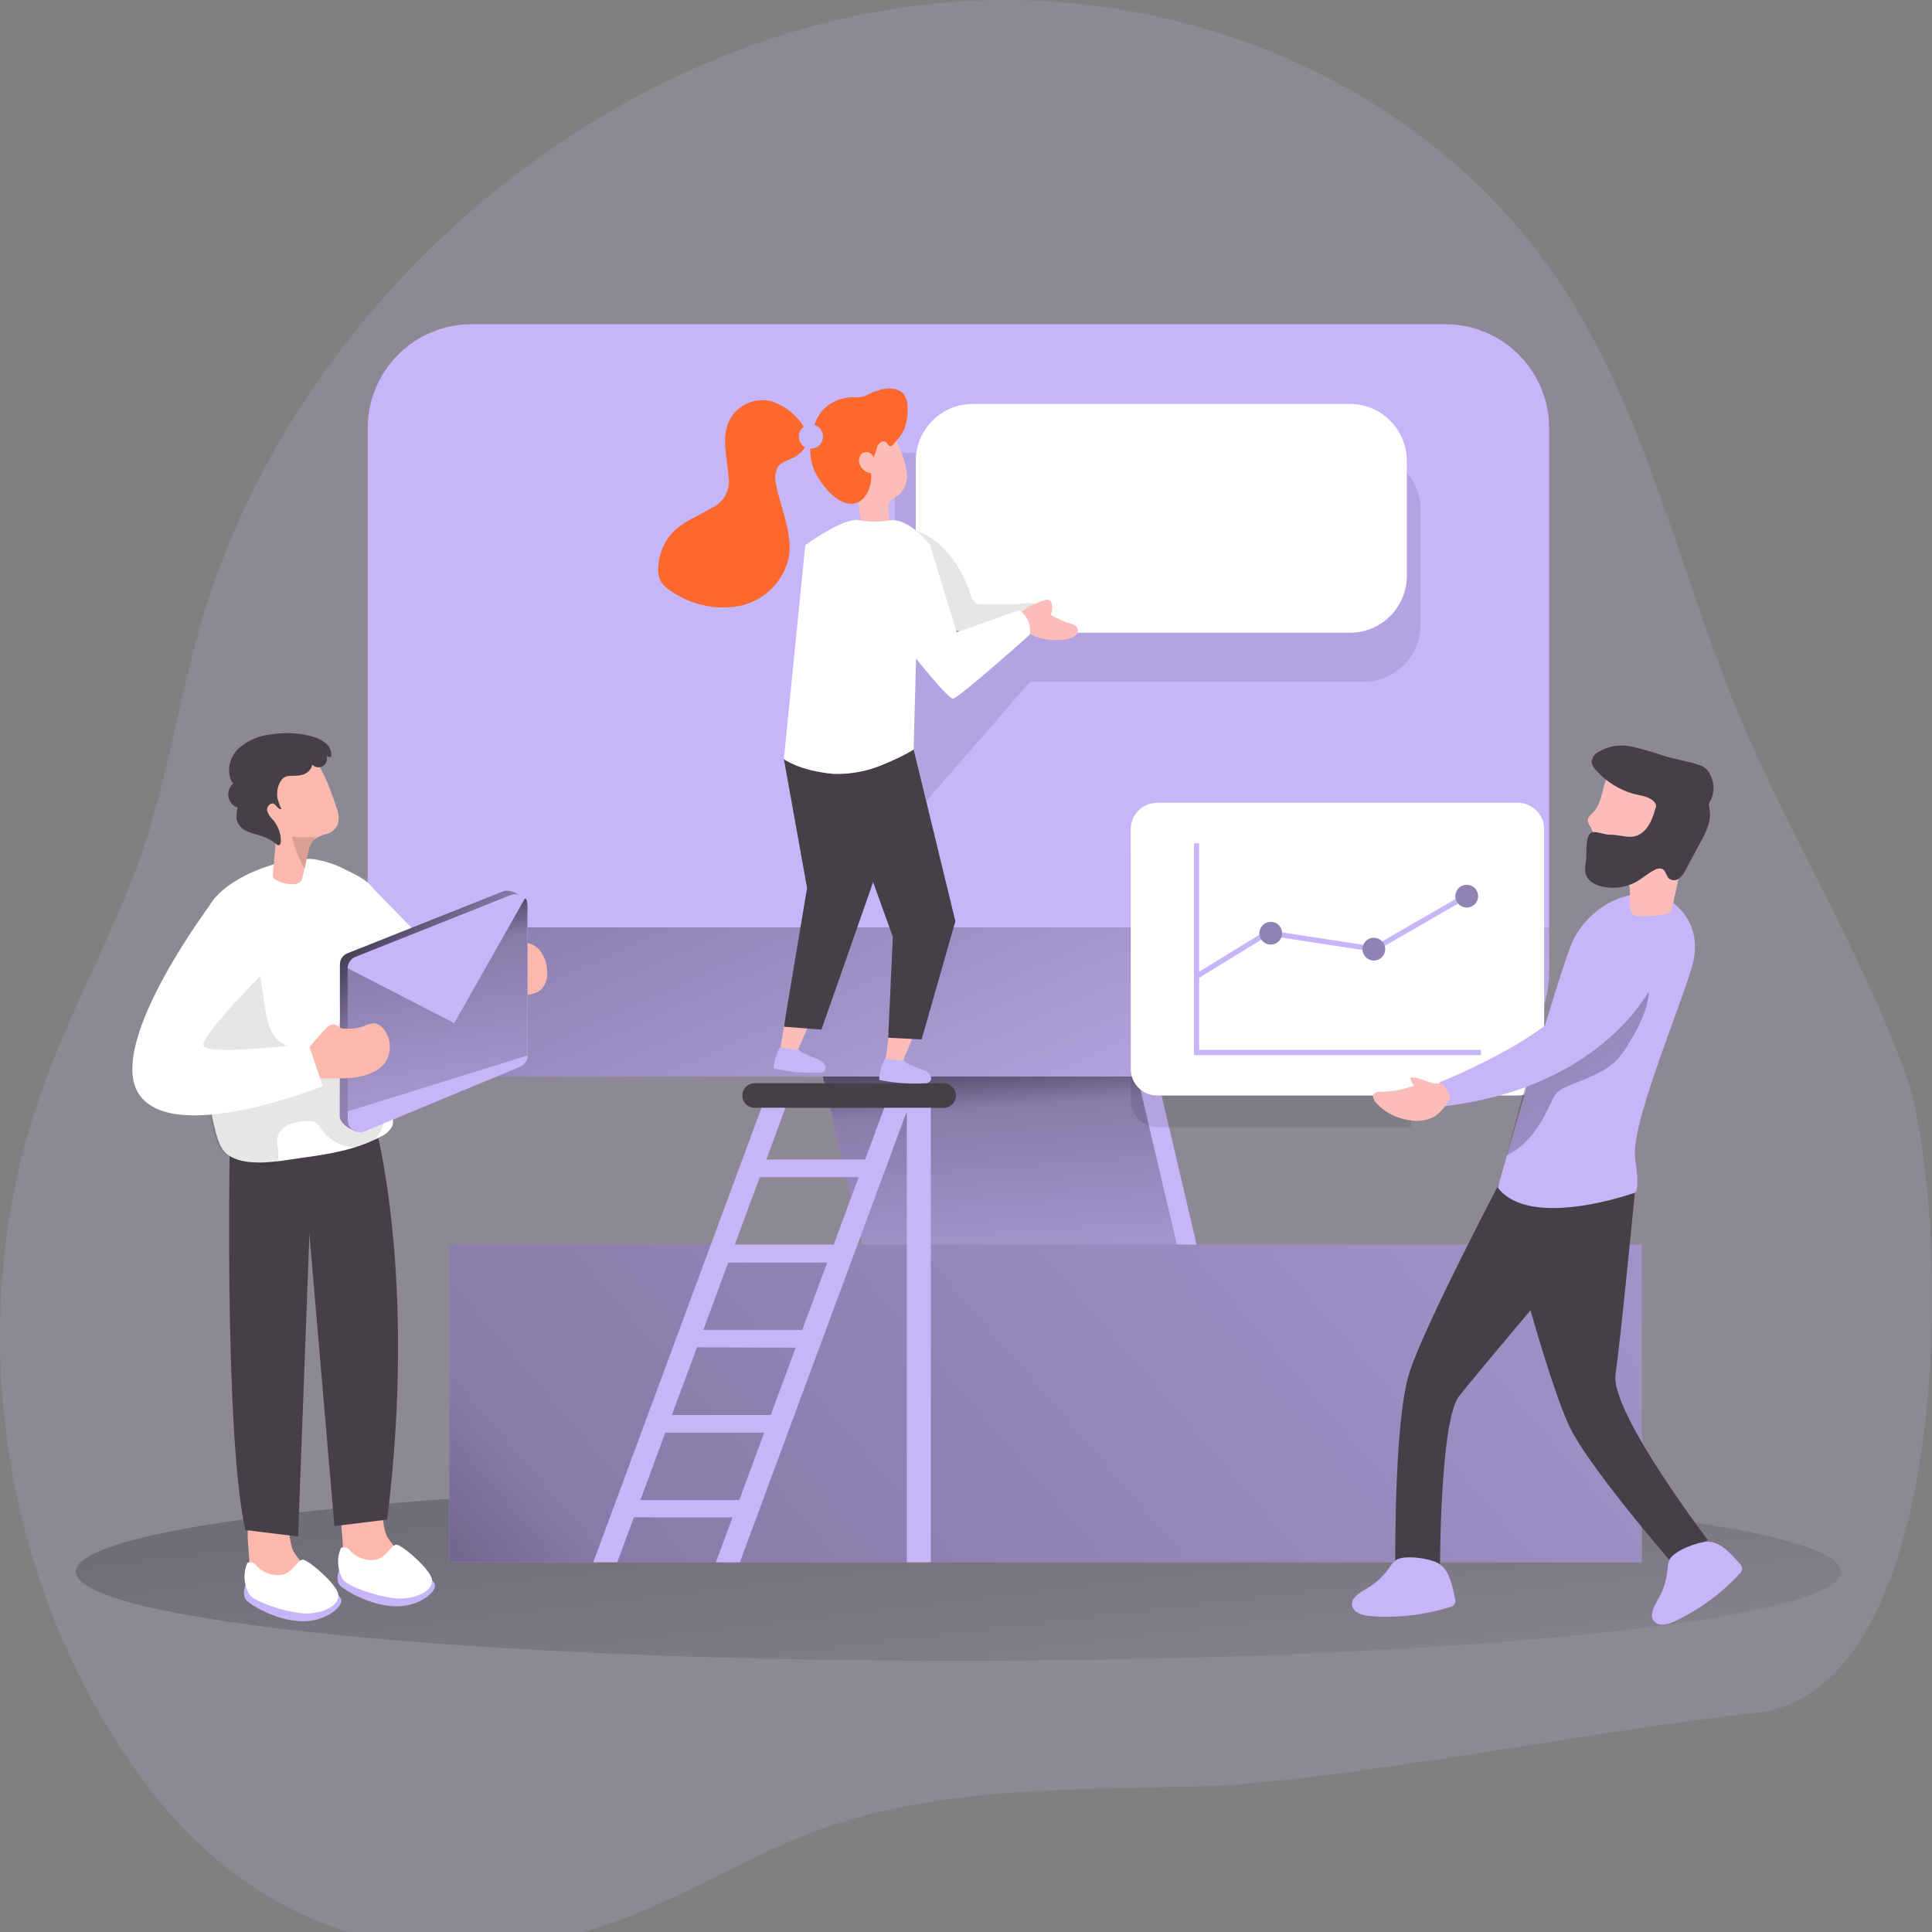 <svg width="340" height="340" viewBox="0 0 340 340" fill="none" xmlns="http://www.w3.org/2000/svg">
<rect x="0" y="0" width="340" height="340" fill="#808080" stroke="none"/>
<g clip-path="url(#clip0_1932_18957)">
<path opacity="0.18" d="M124.638 10.968C82.907 28.662 47.834 66.093 35.158 110.427C31.516 123.18 29.563 136.331 25.345 148.968C20.651 162.982 13.205 176.074 8.056 189.961C-7.554 231.713 0.276 279.41 25.021 313.104C43.666 338.483 71.233 348.62 102.675 339.966C118.163 335.715 131.497 326.185 146.509 321.198C167.218 314.319 190.617 314.973 211.771 314.342C235.403 313.63 284.923 303.831 308.636 301.495C344.994 297.898 343.254 210.796 335.282 188.84C327.311 166.883 314.888 147.134 305.945 125.621C295.606 100.768 289.809 73.451 275.353 51.039C253.218 16.714 211.771 -1.972 170.405 0.165C154.759 1.03 139.322 4.673 124.638 10.968V10.968Z" fill="#C6B5F8"/>
<path d="M168.661 292.274C254.436 292.274 323.969 285.249 323.969 276.583C323.969 267.917 254.436 260.892 168.661 260.892C82.887 260.892 13.354 267.917 13.354 276.583C13.354 285.249 82.887 292.274 168.661 292.274Z" fill="url(#paint0_linear_1932_18957)"/>
<path d="M210.974 220.684H152.126L141.426 175.11H200.273L210.974 220.684Z" fill="#C6B5F8"/>
<path d="M207.494 220.684H152.126L141.426 175.11H196.793L207.494 220.684Z" fill="url(#paint1_linear_1932_18957)"/>
<path d="M288.929 219.027H79.066V274.937H288.929V219.027Z" fill="#C6B5F8"/>
<path d="M288.929 219.027H79.066V274.937H288.929V219.027Z" fill="url(#paint2_linear_1932_18957)"/>
<path d="M254.317 57.051H83.015C72.905 57.051 64.709 65.247 64.709 75.358V171.151C64.709 181.262 72.905 189.458 83.015 189.458H254.317C264.427 189.458 272.623 181.262 272.623 171.151V75.358C272.623 65.247 264.427 57.051 254.317 57.051Z" fill="#C6B5F8"/>
<path d="M272.624 163.191V171.141C272.618 175.994 270.688 180.647 267.256 184.079C263.824 187.511 259.171 189.442 254.317 189.447H83.006C78.15 189.447 73.494 187.518 70.061 184.085C66.628 180.652 64.699 175.996 64.699 171.141V171.141V163.191H272.624Z" fill="url(#paint3_linear_1932_18957)"/>
<path opacity="0.1" d="M248.253 146.812V198.345H203.649C202.413 198.345 201.229 197.854 200.355 196.981C199.482 196.108 198.991 194.923 198.991 193.688V193.688V151.469C198.991 150.234 199.482 149.05 200.355 148.176C201.229 147.303 202.413 146.812 203.649 146.812H248.253V146.812Z" fill="#020202"/>
<path d="M132.809 190.625H166.056C166.341 190.625 166.623 190.681 166.886 190.789C167.149 190.898 167.387 191.058 167.589 191.259C167.79 191.461 167.95 191.699 168.059 191.962C168.167 192.225 168.223 192.507 168.223 192.792V192.792C168.223 193.076 168.167 193.358 168.059 193.621C167.95 193.884 167.79 194.123 167.589 194.324C167.387 194.525 167.149 194.685 166.886 194.794C166.623 194.903 166.341 194.959 166.056 194.959H132.809C132.524 194.959 132.242 194.903 131.979 194.794C131.716 194.685 131.478 194.525 131.276 194.324C131.075 194.123 130.915 193.884 130.807 193.621C130.698 193.358 130.642 193.076 130.642 192.792V192.792C130.642 192.217 130.87 191.666 131.276 191.259C131.683 190.853 132.234 190.625 132.809 190.625V190.625Z" fill="#473F47"/>
<path d="M138.185 179.028L137.195 185.561L139.936 185.874L142.926 178.966L138.185 179.028Z" fill="#FCBDBA"/>
<path d="M140.758 184.915C140.625 184.808 140.509 184.682 140.414 184.54C140.274 184.628 140.117 184.683 139.953 184.703C139.789 184.723 139.623 184.706 139.466 184.655L138.091 184.426C137.849 184.396 137.614 184.33 137.393 184.228H137.299L137.007 184.79C136.508 185.795 136.214 186.89 136.143 188.01C138.745 188.626 141.42 188.882 144.092 188.77C144.306 188.8 144.524 188.772 144.724 188.689C144.923 188.607 145.097 188.473 145.228 188.301C145.279 188.185 145.306 188.059 145.306 187.932C145.306 187.804 145.279 187.678 145.228 187.562C145.102 187.298 144.925 187.061 144.706 186.866C144.488 186.671 144.233 186.522 143.957 186.426C143.248 186.134 142.53 185.884 141.873 185.551C141.474 185.39 141.099 185.177 140.758 184.915V184.915Z" fill="#C6B5F8"/>
<path d="M156.564 181.018L155.71 187.572L158.461 187.822L161.305 180.862L156.564 181.018Z" fill="#FCBDBA"/>
<path opacity="0.1" d="M249.993 89.715V109.939C249.993 112.597 248.937 115.146 247.058 117.026C245.178 118.906 242.629 119.962 239.97 119.962H181.279L157.492 147.323V79.692H239.97C241.286 79.692 242.59 79.951 243.806 80.455C245.022 80.959 246.127 81.697 247.058 82.628C247.988 83.558 248.727 84.663 249.23 85.879C249.734 87.096 249.993 88.399 249.993 89.715V89.715Z" fill="#020202"/>
<path d="M237.552 71.086H171.182C165.647 71.086 161.159 75.573 161.159 81.109V101.333C161.159 106.868 165.647 111.356 171.182 111.356H237.552C243.088 111.356 247.576 106.868 247.576 101.333V81.109C247.576 75.573 243.088 71.086 237.552 71.086Z" fill="white"/>
<path opacity="0.1" d="M172.808 106.365C172.471 106.395 172.132 106.345 171.818 106.219C171.31 105.866 170.962 105.327 170.849 104.719C169.213 99.666 165.827 94.748 160.742 93.258C159.419 98.644 159.513 104.271 159.617 109.824C159.617 111.304 159.784 113.002 160.971 113.877C161.746 114.355 162.647 114.588 163.555 114.544C169.321 114.763 175.051 113.542 180.226 110.991C181.778 110.22 184.977 107.209 181.997 106.23C181.101 105.928 179.122 106.386 178.163 106.386L172.808 106.365Z" fill="#020202"/>
<path d="M137.945 133.559L142.03 156.262L137.945 180.685L144.561 181.196L154.199 153.689L150.938 131.892L137.945 133.559Z" fill="#473F47"/>
<path d="M160.784 131.892L168.129 162.118L162.191 182.925L156.304 182.623L157.127 164.869L146.76 136.164L160.784 131.892Z" fill="#473F47"/>
<path d="M181.008 106.824C181.891 106.307 182.837 105.905 183.821 105.625C183.975 105.556 184.144 105.526 184.313 105.537C184.482 105.548 184.646 105.6 184.79 105.688C184.943 105.831 185.042 106.022 185.071 106.23C185.224 106.897 185.169 107.595 184.915 108.23C186.025 108.845 187.19 109.354 188.395 109.751C188.646 109.794 188.886 109.889 189.1 110.028C189.313 110.168 189.495 110.351 189.635 110.564C189.709 110.787 189.716 111.027 189.652 111.254C189.589 111.48 189.46 111.683 189.281 111.835C188.916 112.137 188.477 112.335 188.009 112.408C184.988 113.117 180.07 112.408 179.351 108.793C179.195 108.001 179.487 107.865 180.112 107.417C180.445 107.199 180.747 107.011 181.008 106.824Z" fill="#FCBDBA"/>
<path d="M158.305 78.931C158.992 80.31 159.432 81.798 159.607 83.328C159.688 84.092 159.568 84.864 159.259 85.568C158.95 86.271 158.463 86.882 157.847 87.34C157.47 87.513 157.12 87.738 156.805 88.007C155.7 89.142 156.961 91.195 156.325 92.664C156.08 93.147 155.664 93.522 155.157 93.715C154.65 93.908 154.09 93.904 153.585 93.706C153.08 93.485 152.632 93.154 152.271 92.738C151.91 92.322 151.647 91.83 151.501 91.299C151.22 90.232 151.094 89.13 151.126 88.027L151.012 81.463C150.865 80.002 151.095 78.528 151.678 77.181C152.076 76.495 152.655 75.932 153.351 75.553C154.048 75.174 154.835 74.995 155.627 75.035C157.284 75.243 157.753 77.639 158.305 78.931Z" fill="#FCBDBA"/>
<path d="M181.206 111.71C181.206 111.71 168.619 122.952 167.713 122.952C166.806 122.952 161.211 115.888 161.211 115.888L160.784 131.934C159.23 132.85 157.611 133.651 155.939 134.33C153.061 135.644 149.922 136.285 146.76 136.205C140.644 135.653 137.945 133.601 137.945 133.601L141.717 95.915C141.717 95.915 148.844 90.788 151.282 91.57C153.025 91.882 154.81 91.882 156.554 91.57C160.076 91.101 163.67 95.915 163.67 95.915L168.348 111.283L179.32 107.386C180.034 107.832 180.597 108.484 180.933 109.256C181.27 110.027 181.365 110.883 181.206 111.71Z" fill="white"/>
<path d="M159.69 71.857C159.771 71.029 159.577 70.198 159.138 69.492C158.294 68.314 156.565 68.21 155.148 68.523C154.173 68.79 153.23 69.16 152.335 69.627C151.676 69.898 150.957 69.992 150.251 69.898C148.38 69.865 146.567 70.543 145.177 71.794C143.259 73.607 142.811 76.285 142.613 78.796C142.405 81.64 143.655 84.005 145.541 86.173C147.135 88.059 150.042 89.913 152.116 87.527C153.04 86.314 153.462 84.792 153.293 83.276C152.796 83.225 152.328 83.02 151.954 82.689C151.581 82.359 151.32 81.919 151.209 81.432C151.138 81.126 151.153 80.806 151.252 80.508C151.351 80.21 151.531 79.946 151.772 79.744C151.92 79.655 152.083 79.596 152.254 79.57C152.425 79.545 152.599 79.553 152.766 79.595C152.933 79.636 153.091 79.71 153.23 79.813C153.368 79.915 153.486 80.044 153.574 80.192C153.634 80.286 153.68 80.387 153.71 80.494C154.01 79.89 154.231 79.249 154.366 78.588C154.606 77.952 155.408 77.4 155.929 77.827C156.231 78.067 156.408 78.598 156.794 78.515C156.922 78.467 157.034 78.384 157.117 78.275C157.875 77.545 158.515 76.702 159.013 75.774C159.48 74.68 159.724 73.504 159.732 72.315C159.693 72.166 159.678 72.011 159.69 71.857V71.857Z" fill="#FC682D"/>
<path d="M134.955 70.461C133.63 70.303 132.289 70.554 131.11 71.18C129.932 71.806 128.972 72.776 128.36 73.962C126.912 76.931 127.954 80.442 128.193 83.745C128.411 84.892 128.233 86.078 127.687 87.11C127.142 88.141 126.262 88.957 125.193 89.424C122.859 90.83 120.171 91.778 118.306 93.768C116.837 95.404 115.97 97.492 115.847 99.686C115.73 100.601 115.89 101.53 116.305 102.354C116.713 102.963 117.245 103.478 117.868 103.865C119.595 105.113 121.553 106.003 123.628 106.485C125.704 106.966 127.854 107.028 129.954 106.667C132.048 106.27 133.986 105.285 135.542 103.828C137.097 102.37 138.205 100.5 138.737 98.436C139.654 94.039 137.425 89.674 136.581 85.256C136.426 84.738 136.377 84.195 136.436 83.658C136.495 83.121 136.661 82.602 136.925 82.13C137.623 81.192 138.915 80.974 139.925 80.38C145.395 77.16 138.967 71.002 134.955 70.461Z" fill="#FC682D"/>
<path d="M142.748 74.712H142.654C141.509 74.712 140.581 75.64 140.581 76.785V76.879C140.581 78.024 141.509 78.953 142.654 78.953H142.748C143.893 78.953 144.822 78.024 144.822 76.879V76.785C144.822 75.64 143.893 74.712 142.748 74.712Z" fill="#C6B5F8"/>
<path d="M159.253 186.853C159.122 186.744 159.007 186.618 158.909 186.478C158.771 186.57 158.615 186.631 158.451 186.656C158.287 186.681 158.12 186.67 157.961 186.624L156.585 186.416C156.341 186.389 156.102 186.326 155.877 186.228H155.783L155.502 186.801C155.032 187.82 154.763 188.92 154.71 190.041C157.325 190.596 160.002 190.799 162.67 190.646C162.885 190.672 163.104 190.639 163.302 190.551C163.5 190.463 163.671 190.323 163.795 190.146C163.847 190.029 163.873 189.903 163.873 189.776C163.873 189.648 163.847 189.522 163.795 189.406C163.666 189.144 163.485 188.911 163.263 188.721C163.041 188.531 162.782 188.388 162.503 188.301C161.785 188.02 161.055 187.791 160.357 187.457C159.963 187.308 159.591 187.105 159.253 186.853V186.853Z" fill="#C6B5F8"/>
<path d="M159.836 194.959H155.616L152.251 204.065H134.861L138.227 194.959H134.007L104.406 274.936H108.626L111.554 267.028H128.912L125.984 274.936H130.204L133.132 267.028H133.257V266.695L159.586 195.574V274.936H163.806V194.959H159.836ZM151.105 207.17L146.718 219.027H129.318L133.705 207.17H151.105ZM123.775 234.041L128.162 222.195H145.583L141.175 234.041H123.775ZM140.029 237.167L135.643 249.014H118.243L122.661 237.104L140.029 237.167ZM112.7 263.986L117.086 252.129H134.486L130.1 263.986H112.7Z" fill="#C6B5F8"/>
<path d="M267.091 141.269H203.649C201.076 141.269 198.991 143.354 198.991 145.926V188.134C198.991 190.707 201.076 192.792 203.649 192.792H267.091C269.663 192.792 271.748 190.707 271.748 188.134V145.926C271.748 143.354 269.663 141.269 267.091 141.269Z" fill="white"/>
<path d="M260.621 185.676H210.119V148.396H211.026V184.759H260.621V185.676Z" fill="#C6B5F8"/>
<path d="M210.713 172.277L210.233 171.495L222.966 163.671L241.689 166.557L258.234 157.013L258.693 157.805L241.866 167.515L241.71 167.484L223.164 164.629L210.713 172.277Z" fill="#C6B5F8"/>
<path d="M223.632 166.233C224.737 166.233 225.633 165.338 225.633 164.233C225.633 163.128 224.737 162.232 223.632 162.232C222.527 162.232 221.632 163.128 221.632 164.233C221.632 165.338 222.527 166.233 223.632 166.233Z" fill="#C6B5F8"/>
<path d="M241.772 169.036C242.877 169.036 243.772 168.14 243.772 167.036C243.772 165.931 242.877 165.035 241.772 165.035C240.667 165.035 239.771 165.931 239.771 167.036C239.771 168.14 240.667 169.036 241.772 169.036Z" fill="#C6B5F8"/>
<path d="M258.12 159.711C259.224 159.711 260.12 158.815 260.12 157.71C260.12 156.606 259.224 155.71 258.12 155.71C257.015 155.71 256.119 156.606 256.119 157.71C256.119 158.815 257.015 159.711 258.12 159.711Z" fill="#C6B5F8"/>
<path opacity="0.28" d="M223.632 166.233C224.737 166.233 225.633 165.338 225.633 164.233C225.633 163.128 224.737 162.232 223.632 162.232C222.527 162.232 221.632 163.128 221.632 164.233C221.632 165.338 222.527 166.233 223.632 166.233Z" fill="#020202"/>
<path opacity="0.28" d="M241.772 169.036C242.877 169.036 243.772 168.14 243.772 167.036C243.772 165.931 242.877 165.035 241.772 165.035C240.667 165.035 239.771 165.931 239.771 167.036C239.771 168.14 240.667 169.036 241.772 169.036Z" fill="#020202"/>
<path opacity="0.28" d="M258.12 159.711C259.224 159.711 260.12 158.815 260.12 157.71C260.12 156.606 259.224 155.71 258.12 155.71C257.015 155.71 256.119 156.606 256.119 157.71C256.119 158.815 257.015 159.711 258.12 159.711Z" fill="#020202"/>
<path d="M265.184 205.711C265.184 205.711 250.712 233.062 248.003 241.657C245.294 250.253 245.544 275.582 245.544 275.582H253.421C253.421 275.582 253.421 250.024 256.766 245.721C260.11 241.418 278.75 219.454 278.75 219.454L265.184 205.711Z" fill="#473F47"/>
<path d="M263.58 209.035C263.58 209.035 272.353 244.46 276.896 252.389C281.438 260.318 293.858 274.603 293.858 274.603L300.547 271.019C300.547 271.019 283.345 248.451 284.304 241.845C285.262 235.239 287.7 209.963 287.7 209.963C287.7 209.963 275.583 203.388 263.58 209.035Z" fill="#473F47"/>
<path d="M293.327 158.127C293.327 158.127 300.318 161.701 297.713 170.297C295.108 178.893 286.867 198.252 287.763 203.982C288.659 209.713 287.7 209.9 287.7 209.9C287.7 209.9 269.311 216.527 263.58 209.004C263.58 209.004 274.52 170.297 276.844 165.462C279.167 160.628 285.804 155.273 293.327 158.127Z" fill="#C6B5F8"/>
<path d="M289.7 177.236C289.021 179.351 288.068 181.369 286.866 183.237C286.26 184.355 285.533 185.403 284.699 186.363C282.334 188.905 278.791 189.874 275.624 191.271C275.057 191.493 274.532 191.81 274.071 192.208C273.6 192.743 273.226 193.357 272.967 194.021C271.248 197.782 268.935 201.596 265.163 203.294C266.716 197.366 268.289 191.437 270.06 185.582C270.266 184.496 270.706 183.468 271.348 182.568C271.99 181.669 272.82 180.92 273.78 180.372C277.739 177.465 281.667 174.506 285.668 171.651C287.033 170.672 288.46 169.567 289.617 171.339C290.627 172.891 290.169 175.611 289.7 177.236Z" fill="url(#paint4_linear_1932_18957)"/>
<path d="M280.323 143.02C279.928 143.426 279.417 143.843 279.417 144.406C279.484 144.829 279.66 145.227 279.928 145.562C281.136 147.646 280.032 150.563 281.49 152.449C282.034 153.094 282.761 153.559 283.574 153.783C284.401 153.895 285.202 154.152 285.939 154.543C286.498 155.094 286.817 155.843 286.825 156.627C286.908 157.565 286.742 158.503 286.825 159.44C286.804 159.755 286.864 160.069 286.999 160.353C287.134 160.638 287.339 160.883 287.596 161.066C287.855 161.18 288.136 161.233 288.419 161.222C290.043 161.295 291.67 161.17 293.264 160.847C293.493 160.817 293.712 160.731 293.9 160.597C294.084 160.381 294.204 160.117 294.243 159.836C294.931 156.711 295.64 153.585 296.327 150.459C296.731 149.335 297.237 148.251 297.838 147.219C298.386 145.659 298.572 143.995 298.38 142.353C298.202 141.124 297.784 139.941 297.15 138.873C296.631 137.865 295.872 136.999 294.942 136.352C294.255 135.947 293.515 135.642 292.743 135.445C290.076 134.622 285.908 133.518 283.595 135.81C281.699 137.727 282.324 141.03 280.323 143.02Z" fill="#FCBDBA"/>
<path d="M280.042 146.521C280.615 146.166 282.47 146.906 283.168 146.896C285.366 146.833 287.159 147.938 288.919 146.583C290.357 145.541 290.93 143.676 291.43 141.967C291.441 141.874 291.441 141.78 291.43 141.686C291.41 141.567 291.364 141.453 291.295 141.353C290.482 140.165 288.826 140.04 287.429 139.696C284.939 138.976 282.701 137.572 280.97 135.643C280.511 135.248 280.202 134.707 280.094 134.111C280.12 133.767 280.228 133.434 280.41 133.141C280.591 132.847 280.84 132.601 281.136 132.424C282.917 131.298 285.071 130.924 287.127 131.382C289.154 131.85 291.154 132.427 293.118 133.111C295.015 133.643 296.973 133.966 298.859 134.57C299.262 134.685 299.645 134.861 299.995 135.091C300.456 135.456 300.814 135.933 301.037 136.477C301.371 137.161 301.545 137.913 301.545 138.675C301.545 139.437 301.371 140.189 301.037 140.873C300.901 141.074 300.799 141.296 300.735 141.53C300.724 141.766 300.756 142.003 300.828 142.228C301.297 144.312 300.266 146.396 299.266 148.198L296.661 153.053C296.397 153.639 296.005 154.159 295.515 154.575C295.267 154.777 294.959 154.892 294.64 154.903C294.32 154.914 294.005 154.821 293.743 154.637C293.202 154.168 293.17 153.231 292.535 152.918C292.32 152.847 292.091 152.825 291.866 152.852C291.641 152.879 291.425 152.955 291.232 153.074C290.086 153.627 289.149 154.502 288.023 155.158C286.078 156.242 283.786 156.523 281.636 155.94C281.005 155.783 280.415 155.492 279.907 155.085C278.792 154.127 278.865 152.845 279.094 151.543C279.323 150.24 278.865 147.25 280.042 146.521Z" fill="#473F47"/>
<path d="M291.701 171.62C291.701 171.62 284.179 190.968 254.317 194.667L253.275 190.5C253.275 190.5 273.218 182.612 277.521 174.61C278.757 172.362 279.826 170.025 280.719 167.619C282.074 163.868 286.419 161.847 289.899 163.795C291.962 164.952 293.243 167.244 291.701 171.62Z" fill="#C6B5F8"/>
<path d="M248.222 189.635C248.256 190.163 248.478 190.662 248.847 191.041C246.933 191.755 244.909 192.129 242.867 192.146C242.494 192.102 242.12 192.207 241.825 192.437C241.429 192.865 241.741 193.563 242.106 194.011C243.658 195.761 245.803 196.875 248.128 197.137C249.643 197.431 251.213 197.176 252.556 196.418C253.484 195.722 254.266 194.851 254.859 193.854C254.98 193.702 255.071 193.529 255.13 193.344C255.175 192.978 255.086 192.608 254.88 192.302C254.64 191.854 254.307 190.968 253.838 190.75C253.369 190.531 252.723 190.75 252.244 190.666C250.869 190.354 249.639 189.478 248.222 189.635Z" fill="#FCBDBA"/>
<path d="M306.09 275.114C306.241 275.222 306.363 275.364 306.448 275.529C306.533 275.694 306.577 275.876 306.577 276.062C306.577 276.247 306.533 276.43 306.448 276.595C306.363 276.76 306.241 276.902 306.09 277.01C302.856 280.494 298.983 283.324 294.681 285.345C293.493 285.898 291.858 286.293 291.045 285.262C290.232 284.23 291.097 282.668 291.785 281.48C292.713 279.886 293.282 278.107 293.452 276.27C293.453 275.641 293.577 275.018 293.816 274.436C294.66 272.884 298.807 271.311 300.526 271.311C302.808 271.29 304.694 273.53 306.09 275.114Z" fill="#C6B5F8"/>
<path d="M256.026 281.188C256.108 281.355 256.148 281.539 256.143 281.725C256.137 281.911 256.087 282.093 255.995 282.255C255.904 282.417 255.775 282.555 255.619 282.655C255.462 282.756 255.284 282.818 255.099 282.834C250.564 284.251 245.799 284.782 241.064 284.397C239.751 284.282 238.136 283.814 237.938 282.511C237.74 281.209 239.272 280.282 240.46 279.604C242.046 278.678 243.417 277.424 244.482 275.926C244.79 275.378 245.209 274.899 245.711 274.52C247.211 273.582 251.608 274.238 253.109 275.103C255.088 276.239 255.609 279.115 256.026 281.188Z" fill="#C6B5F8"/>
<path d="M60.333 271.738C60.288 273.066 60.534 274.389 61.052 275.614C61.705 276.755 62.69 277.67 63.875 278.239C66.415 279.562 69.368 279.854 72.117 279.052C72.49 278.977 72.825 278.774 73.065 278.479C73.207 278.229 73.266 277.941 73.232 277.656C73.023 276.139 72.254 274.756 71.075 273.78C69.9 272.823 68.896 271.675 68.106 270.383C66.845 267.82 67.782 261.006 62.979 262.131C58.968 263.038 60.218 268.904 60.333 271.738Z" fill="#FBB9AD"/>
<path d="M59.666 276.333C59.666 276.333 58.979 278.02 59.823 279C60.667 279.979 69.304 285.345 75.118 281.021C80.932 276.697 67.22 276.145 67.22 276.145L59.666 276.333Z" fill="#C6B5F8"/>
<path d="M60 272.436C60.263 272.303 60.565 272.27 60.85 272.343C61.136 272.416 61.385 272.589 61.552 272.832C62.12 273.478 62.842 273.969 63.651 274.259C64.46 274.549 65.33 274.628 66.178 274.488C68.075 274.04 68.825 271.852 69.763 271.842C70.7 271.831 75.722 276.114 76.014 277.947C76.306 279.781 73.732 281.136 70.898 281.313C68.064 281.49 61.625 279.521 60.406 278.031C59.892 277.2 59.587 276.257 59.516 275.283C59.445 274.309 59.611 273.332 60 272.436V272.436Z" fill="white"/>
<path d="M43.86 274.353C43.804 275.683 44.05 277.008 44.579 278.229C45.233 279.367 46.218 280.28 47.403 280.844C49.938 282.168 52.888 282.459 55.634 281.657C56.011 281.586 56.351 281.383 56.592 281.084C56.73 280.836 56.788 280.553 56.759 280.271C56.548 278.755 55.779 277.373 54.602 276.395C53.436 275.434 52.433 274.291 51.633 273.009C50.372 270.456 51.31 263.632 46.507 264.757C42.495 265.674 43.745 271.55 43.86 274.353Z" fill="#FBB9AD"/>
<path d="M43.194 278.969C43.194 278.969 42.506 280.646 43.35 281.626C44.194 282.605 52.811 287.971 58.624 283.657C64.438 279.344 50.748 278.781 50.748 278.781L43.194 278.969Z" fill="#C6B5F8"/>
<path d="M43.527 275.062C43.792 274.932 44.094 274.902 44.379 274.976C44.664 275.051 44.913 275.225 45.08 275.468C45.644 276.118 46.366 276.612 47.176 276.902C47.986 277.192 48.858 277.269 49.706 277.125C51.592 276.666 52.352 274.488 53.28 274.478C54.207 274.468 59.239 278.739 59.531 280.573C59.823 282.407 57.249 283.762 54.415 283.939C51.581 284.116 45.153 282.157 43.934 280.667C43.417 279.835 43.11 278.891 43.039 277.914C42.968 276.938 43.136 275.959 43.527 275.062V275.062Z" fill="white"/>
<path d="M40.412 203.44C40.412 203.44 39.526 252.796 43.173 269.258L52.457 270.404L54.988 202.951L40.412 203.44Z" fill="#473F47"/>
<path d="M66.054 198.105C66.054 198.105 73.441 224.674 68.137 267.424L58.854 268.57L53.009 200.419L66.054 198.105Z" fill="#473F47"/>
<path d="M79.942 176.84C79.838 178.632 79.265 180.174 77.712 180.695C77.58 180.74 77.444 180.775 77.306 180.8C74.462 181.373 70.721 179.205 68.127 177.309C67.039 176.527 65.996 175.685 65.001 174.788V155.689L78.9 169.88C79.621 172.129 79.972 174.479 79.942 176.84V176.84Z" fill="white"/>
<path d="M68.231 177.226C68.231 178.122 68.346 179.018 68.346 179.914C68.346 184.832 67.21 189.916 68.669 194.751C69.149 195.778 69.294 196.929 69.086 198.043C68.659 198.937 67.916 199.642 67.002 200.023C62.657 202.398 57.624 203.148 52.748 203.815C49.06 204.336 43.83 205.43 40.422 203.44C38.974 202.596 38.484 201.023 38.016 199.45C36.712 194.365 35.944 189.159 35.724 183.915C35.724 183.227 35.619 182.55 35.588 181.831C35.303 177.121 35.206 172.405 35.296 167.682C35.359 164.254 35.63 160.555 37.87 157.971C40.839 154.533 46.591 152.251 50.967 151.449C52.381 151.156 53.831 151.075 55.27 151.209C57.307 151.532 59.273 152.201 61.084 153.189C63.251 154.231 65.178 155.168 66.293 157.304C67.463 159.783 68.281 162.413 68.721 165.119C69.131 167.655 69.187 170.236 68.888 172.787C68.763 174.037 68.44 175.277 68.315 176.517C68.266 176.75 68.238 176.987 68.231 177.226V177.226Z" fill="white"/>
<path opacity="0.1" d="M48.133 205.118C46.705 205.534 43.413 204.221 42.319 204.076C41.662 203.961 41.068 203.628 40.412 203.482C37.151 202.669 36.765 193.5 36.453 191.031C35.609 184.519 34.306 177.767 34.212 171.234C34.066 168.713 34.359 166.185 35.077 163.764C35.443 162.555 36.071 161.44 36.915 160.501C37.76 159.561 38.8 158.818 39.964 158.325C44.132 156.825 45.371 170.005 45.944 172.735C46.517 175.465 46.59 180.299 48.393 182.487C50.196 184.675 53.8 185.082 56.155 183.977C57.422 183.341 58.475 182.35 59.188 181.126C59.9 179.901 60.24 178.495 60.167 177.08C60.024 176.099 59.944 175.111 59.927 174.121C59.928 173.624 60.071 173.137 60.338 172.718C60.606 172.299 60.987 171.965 61.438 171.755C61.863 171.649 62.309 171.663 62.727 171.795C63.144 171.928 63.517 172.174 63.803 172.506C64.358 173.189 64.756 173.985 64.97 174.839C65.509 176.625 65.858 178.462 66.012 180.32C66.428 184.727 65.762 189.249 66.814 193.552C67.285 194.89 67.511 196.302 67.481 197.72C67.241 198.893 66.605 199.948 65.679 200.707C64.753 201.466 63.594 201.883 62.396 201.888C61.195 201.842 60.023 201.506 58.98 200.909C57.937 200.312 57.053 199.472 56.405 198.46C56.197 198.098 55.917 197.782 55.582 197.532C55.208 197.345 54.791 197.262 54.374 197.293C52.383 197.293 49.529 197.751 48.883 199.981C48.424 201.575 49.529 203.107 48.664 204.753C48.537 204.935 48.348 205.064 48.133 205.118V205.118Z" fill="#020202"/>
<path d="M59.406 145.176C59.059 145.867 58.469 146.406 57.749 146.687C56.871 146.885 56.035 147.238 55.28 147.729V147.729C54.668 148.392 54.278 149.23 54.165 150.125L53.571 152.897L53.258 154.293C53.218 154.545 53.133 154.789 53.008 155.012C52.833 155.208 52.615 155.363 52.371 155.464C52.128 155.565 51.865 155.61 51.602 155.595C50.504 155.641 49.417 155.362 48.476 154.793C48.312 154.721 48.176 154.597 48.09 154.439C48.008 154.245 47.986 154.031 48.028 153.824L48.372 149.834C48.563 148.742 48.391 147.619 47.882 146.635C46.734 144.547 45.882 142.31 45.35 139.987C45.164 139.342 45.121 138.665 45.222 138.001C45.324 137.338 45.569 136.704 45.939 136.144C46.31 135.584 46.797 135.112 47.369 134.759C47.94 134.406 48.581 134.182 49.247 134.101C51.196 133.502 53.277 133.48 55.238 134.038C55.967 134.288 56.186 134.788 56.53 135.445C57.041 136.487 57.572 137.529 57.958 138.57C58.343 139.612 58.864 140.988 59.249 142.238C59.649 143.168 59.704 144.209 59.406 145.176V145.176Z" fill="#FBB9AD"/>
<path d="M88.902 165.275C89.027 165.066 89.267 164.858 89.465 164.983C89.546 165.064 89.603 165.164 89.632 165.275C89.746 165.475 89.911 165.641 90.111 165.756C90.31 165.872 90.537 165.932 90.767 165.931C91.215 165.931 91.684 165.858 92.143 165.858C92.742 165.877 93.328 166.035 93.856 166.319C94.384 166.602 94.839 167.005 95.185 167.494C95.874 168.484 96.258 169.654 96.29 170.859C96.412 171.943 96.114 173.032 95.456 173.902C94.414 175.121 92.528 175.152 90.913 175.1H89.434C89.084 175.146 88.73 175.056 88.445 174.848C88.16 174.641 87.966 174.332 87.902 173.985C87.298 172.516 86.204 171.047 86.954 169.567C87.704 168.088 88.006 166.317 88.902 165.275Z" fill="#FBB9AD"/>
<path d="M59.823 180.799V169.755C59.823 169.323 59.953 168.901 60.196 168.544C60.44 168.187 60.785 167.912 61.188 167.755L88.538 156.867C89.955 156.304 92.841 157.992 92.841 159.513L91.497 185.071C91.498 185.498 91.371 185.915 91.134 186.27C90.896 186.624 90.558 186.9 90.163 187.061L64.116 199.064C62.688 199.648 59.781 197.96 59.781 196.428L59.823 180.799Z" fill="#C6B5F8"/>
<path d="M59.822 180.799V169.755C59.812 169.322 59.937 168.897 60.18 168.539C60.423 168.18 60.771 167.906 61.177 167.755L88.537 156.867C89.954 156.304 92.841 157.992 92.841 159.513L91.496 185.071C91.496 185.498 91.369 185.914 91.131 186.268C90.894 186.623 90.557 186.899 90.163 187.061L64.115 199.064C62.698 199.648 59.791 197.96 59.791 196.428L59.822 180.799Z" fill="url(#paint5_linear_1932_18957)"/>
<path d="M61.188 181.445V170.401C61.187 169.968 61.316 169.544 61.56 169.185C61.803 168.826 62.149 168.549 62.552 168.39L89.903 157.513C90.23 157.382 90.584 157.333 90.935 157.37C91.285 157.408 91.621 157.531 91.913 157.728C92.205 157.925 92.444 158.191 92.609 158.502C92.775 158.814 92.862 159.161 92.862 159.513V185.749C92.861 186.175 92.734 186.592 92.497 186.946C92.259 187.3 91.922 187.576 91.528 187.739L64.178 199.096C63.915 199.204 63.634 199.26 63.349 199.26C63.065 199.26 62.784 199.203 62.521 199.094C62.259 198.985 62.02 198.824 61.82 198.623C61.62 198.421 61.462 198.181 61.354 197.918C61.243 197.658 61.187 197.378 61.188 197.095V181.445Z" fill="#C6B5F8"/>
<path d="M61.188 170.401L79.942 180.049L92.341 158.169C92.341 158.169 92.82 157.888 92.82 159.513V185.748L61.188 195.584V170.401Z" fill="url(#paint6_linear_1932_18957)"/>
<path d="M54.686 135.278C54.495 135.568 54.248 135.816 53.96 136.009C53.672 136.203 53.348 136.336 53.008 136.403C51.154 136.799 50.028 135.903 49.091 138.06C48.788 138.799 48.694 139.606 48.82 140.394C48.82 140.561 49.403 142.405 49.549 142.311C49.07 142.655 48.695 141.717 48.174 141.446C47.653 141.175 46.882 141.967 47.007 142.645C47.224 143.31 47.612 143.906 48.132 144.374C48.965 145.408 49.424 146.693 49.434 148.021C49.434 148.323 49.32 148.729 49.007 148.74C48.695 148.75 48.351 148.313 48.111 148.146C47.73 147.89 47.329 147.664 46.913 147.469C45.642 146.864 43.725 146.677 42.662 145.822C42.114 145.367 41.745 144.732 41.62 144.03C41.62 143.864 41.62 142.072 41.933 142.165C41.617 142.071 41.323 141.915 41.069 141.707C40.814 141.498 40.603 141.241 40.449 140.95C40.295 140.659 40.2 140.34 40.17 140.012C40.141 139.684 40.176 139.353 40.276 139.04V139.04C40.416 138.598 40.671 138.203 41.016 137.893C39.713 136.08 40.318 133.392 41.88 131.798C43.558 130.299 45.681 129.391 47.924 129.214C50.36 128.83 52.852 128.994 55.217 129.694C56.038 129.921 56.796 130.33 57.436 130.892C57.749 131.175 57.989 131.529 58.136 131.924C58.283 132.32 58.332 132.745 58.28 133.163C58.143 133.219 57.992 133.234 57.846 133.207C57.7 133.179 57.565 133.109 57.457 133.007C57.595 133.383 57.578 133.798 57.41 134.161C57.242 134.525 56.937 134.806 56.561 134.945C56.28 135.047 55.974 135.064 55.684 134.994C55.392 134.923 55.129 134.769 54.925 134.549C54.904 134.808 54.822 135.058 54.686 135.278V135.278Z" fill="#473F47"/>
<path d="M55.873 147.271L55.561 147.365C55.467 147.374 55.379 147.414 55.311 147.479C55.29 147.551 55.29 147.627 55.311 147.698C54.699 148.361 54.309 149.199 54.196 150.094L53.602 152.866C52.599 151.094 51.842 149.195 51.352 147.219C52.853 147.392 54.368 147.41 55.873 147.271V147.271Z" fill="#DC9F95"/>
<path d="M57.458 180.904C57.633 180.688 57.859 180.519 58.115 180.412C58.372 180.305 58.651 180.262 58.927 180.289C59.241 180.447 59.541 180.631 59.823 180.841C60.089 180.96 60.376 181.023 60.667 181.029C61.845 181.113 63.028 180.946 64.137 180.539C64.696 180.266 65.307 180.113 65.929 180.091C66.301 180.163 66.652 180.315 66.96 180.537C67.267 180.758 67.523 181.043 67.71 181.372C68.265 182.168 68.577 183.107 68.608 184.076C68.64 185.045 68.389 186.002 67.888 186.832C67.422 187.506 66.809 188.066 66.095 188.468C64.513 189.296 62.755 189.732 60.969 189.739C59.198 189.822 57.395 189.739 55.635 189.822C55.218 189.898 54.787 189.84 54.405 189.656C54.194 189.459 54.031 189.217 53.928 188.948C53.825 188.679 53.785 188.39 53.811 188.103C53.749 186.759 53.52 185.623 54.301 184.488C55.283 183.233 56.337 182.036 57.458 180.904V180.904Z" fill="#FBB9AD"/>
<path d="M37.89 157.981C37.89 157.981 18.312 183.581 24.501 192.625C30.69 201.669 56.801 191.135 56.801 191.135L54.258 183.644C54.258 183.644 35.921 185.967 35.785 183.915C35.65 181.862 47.413 170.109 47.413 170.109C47.413 170.109 49.518 152.907 37.89 157.981Z" fill="white"/>
</g>
<defs>
<linearGradient id="paint0_linear_1932_18957" x1="158.409" y1="189.447" x2="173.892" y2="321.021" gradientUnits="userSpaceOnUse">
<stop offset="0.01"/>
<stop offset="0.08" stop-opacity="0.69"/>
<stop offset="0.21" stop-opacity="0.32"/>
<stop offset="1" stop-opacity="0"/>
</linearGradient>
<linearGradient id="paint1_linear_1932_18957" x1="173.1" y1="179.247" x2="178.518" y2="253.546" gradientUnits="userSpaceOnUse">
<stop offset="0.01"/>
<stop offset="0.08" stop-opacity="0.69"/>
<stop offset="0.21" stop-opacity="0.32"/>
<stop offset="1" stop-opacity="0"/>
</linearGradient>
<linearGradient id="paint2_linear_1932_18957" x1="41.12" y1="369.761" x2="444.622" y2="23.022" gradientUnits="userSpaceOnUse">
<stop offset="0.01"/>
<stop offset="0.08" stop-opacity="0.69"/>
<stop offset="0.21" stop-opacity="0.32"/>
<stop offset="1" stop-opacity="0"/>
</linearGradient>
<linearGradient id="paint3_linear_1932_18957" x1="136.206" y1="96.883" x2="197.481" y2="233.312" gradientUnits="userSpaceOnUse">
<stop offset="0.01"/>
<stop offset="0.08" stop-opacity="0.69"/>
<stop offset="0.21" stop-opacity="0.32"/>
<stop offset="1" stop-opacity="0"/>
</linearGradient>
<linearGradient id="paint4_linear_1932_18957" x1="251.535" y1="153.907" x2="315.748" y2="236.854" gradientUnits="userSpaceOnUse">
<stop offset="0.01"/>
<stop offset="0.08" stop-opacity="0.69"/>
<stop offset="0.21" stop-opacity="0.32"/>
<stop offset="1" stop-opacity="0"/>
</linearGradient>
<linearGradient id="paint5_linear_1932_18957" x1="54.196" y1="153.282" x2="126.609" y2="234.125" gradientUnits="userSpaceOnUse">
<stop offset="0.01"/>
<stop offset="0.13" stop-opacity="0.69"/>
<stop offset="0.25" stop-opacity="0.32"/>
<stop offset="1" stop-opacity="0"/>
</linearGradient>
<linearGradient id="paint6_linear_1932_18957" x1="72.649" y1="148.49" x2="83.745" y2="222.018" gradientUnits="userSpaceOnUse">
<stop offset="0.01"/>
<stop offset="0.13" stop-opacity="0.69"/>
<stop offset="0.25" stop-opacity="0.32"/>
<stop offset="1" stop-opacity="0"/>
</linearGradient>
<clipPath id="clip0_1932_18957">
<rect width="340" height="340" fill="white"/>
</clipPath>
</defs>
</svg>
